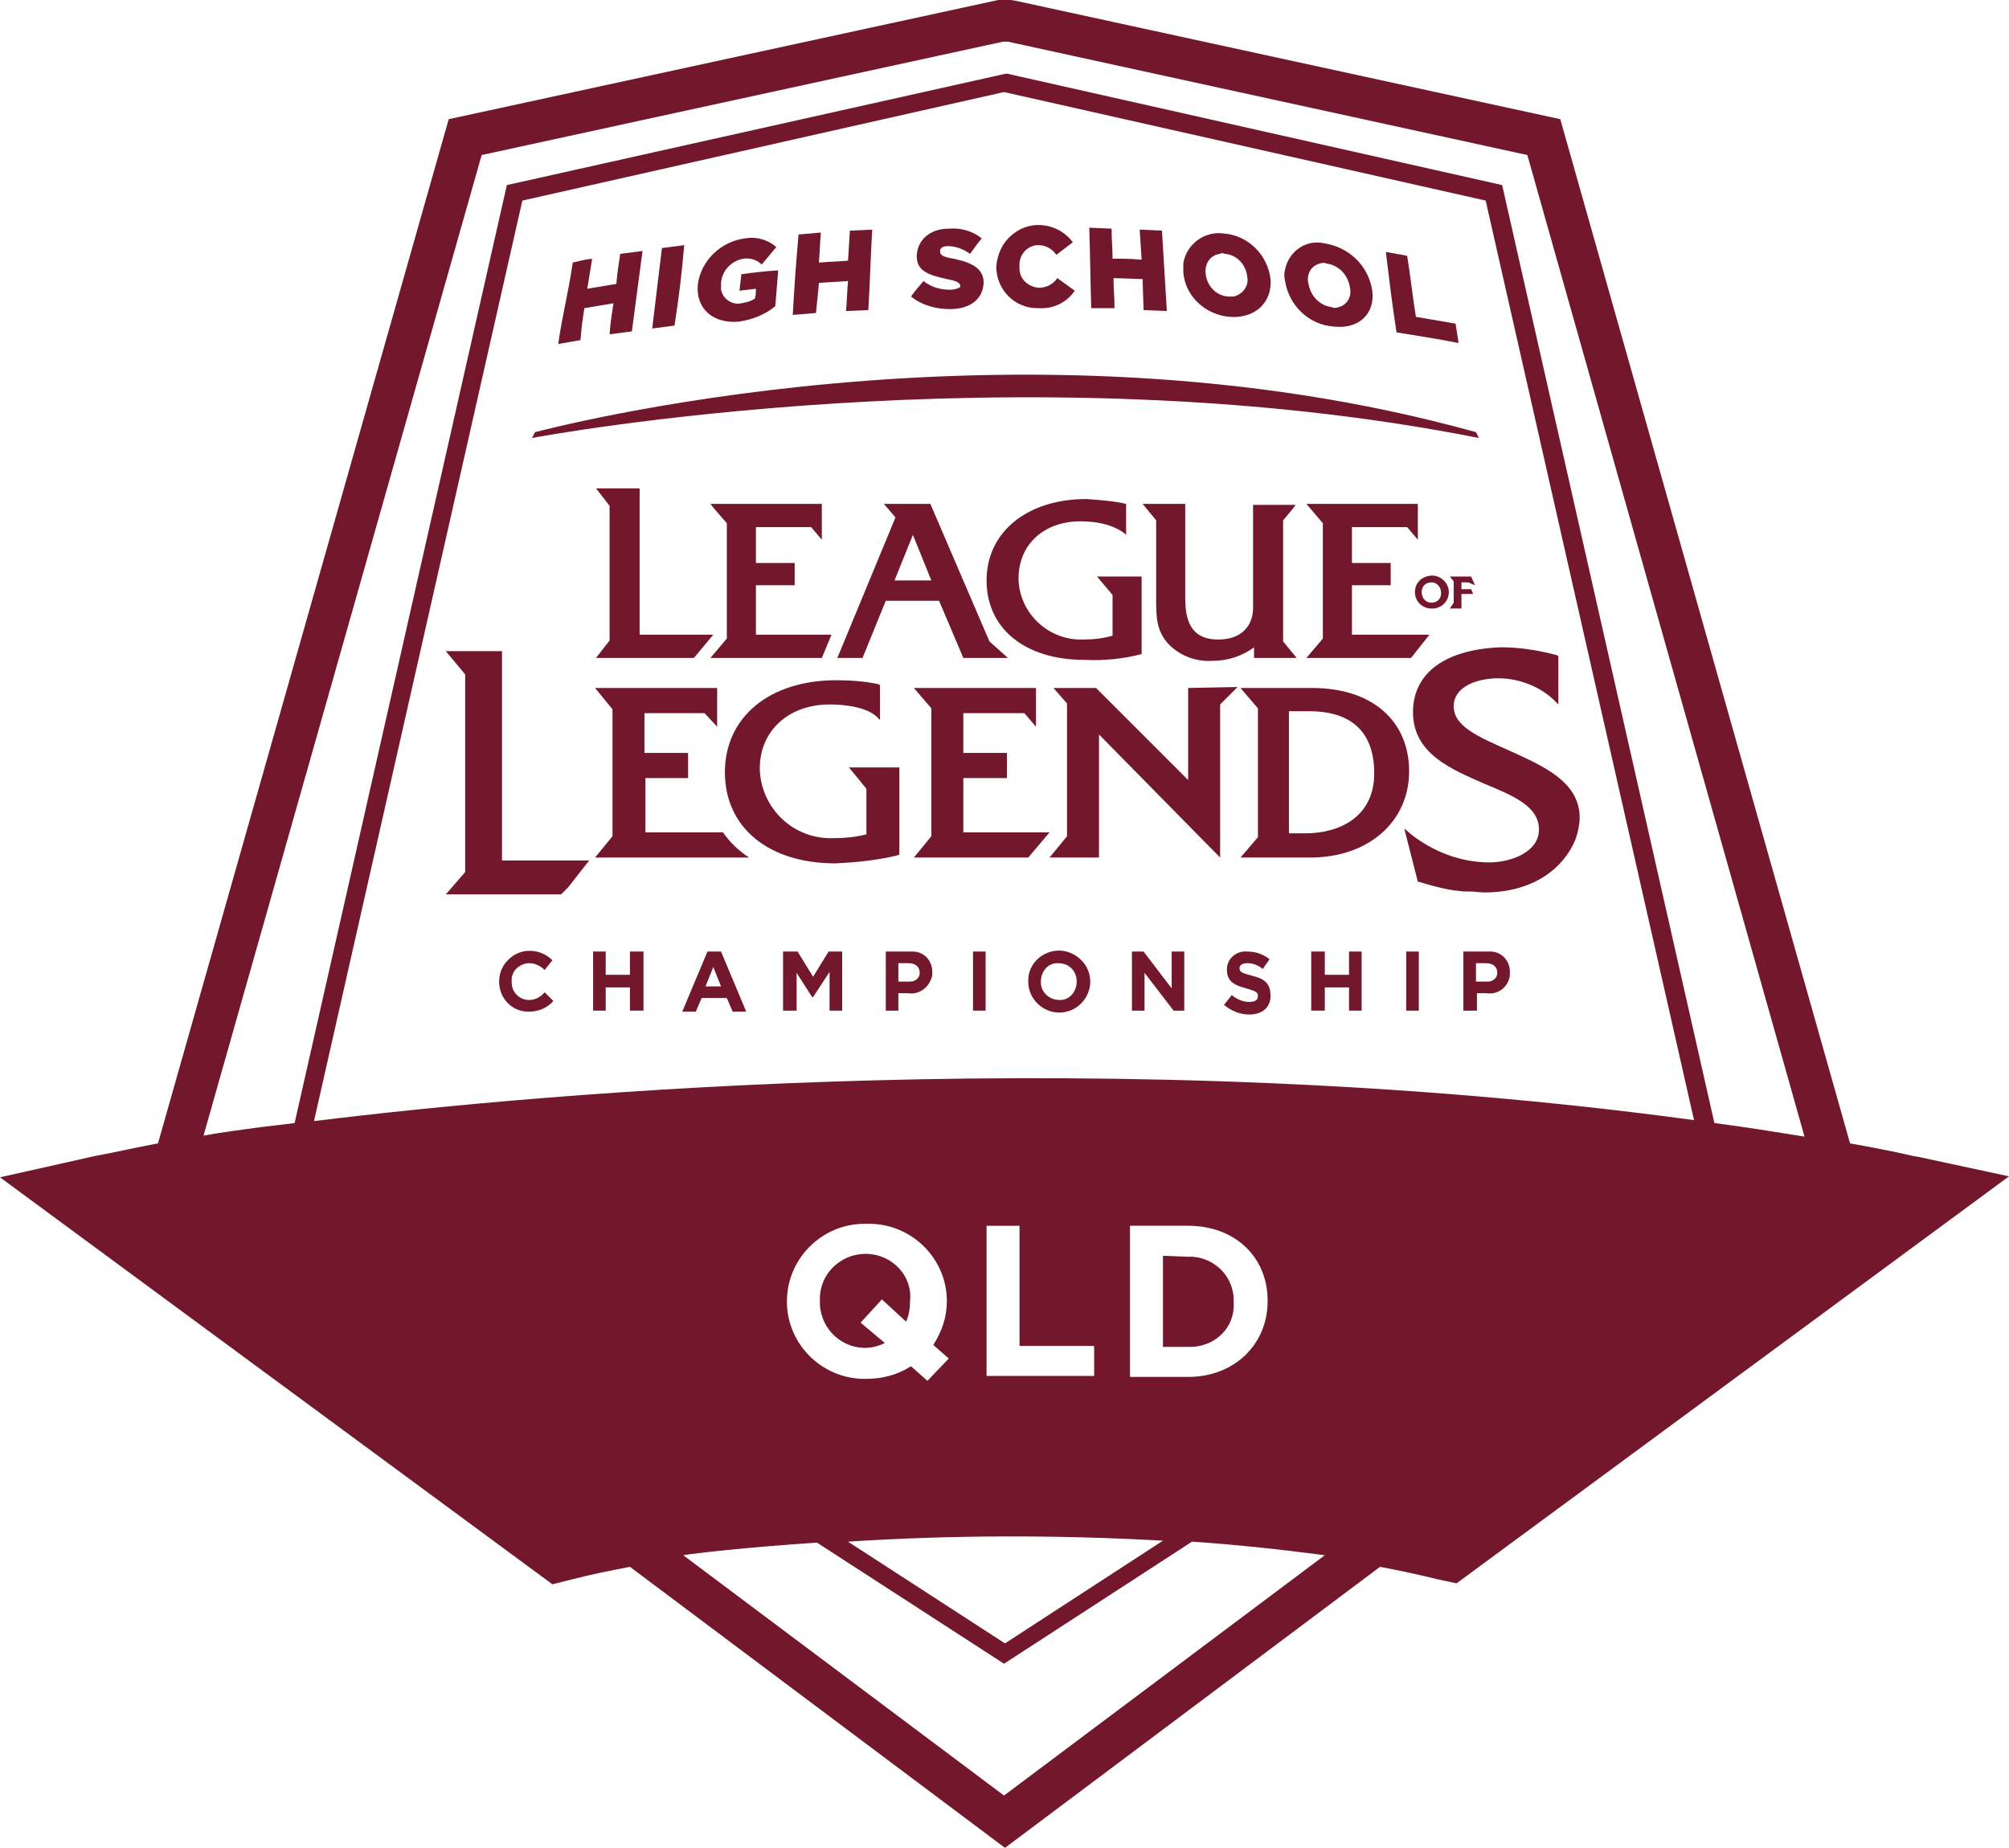 <?xml version="1.0" encoding="utf-8"?>
<!-- Generator: Adobe Illustrator 23.1.0, SVG Export Plug-In . SVG Version: 6.00 Build 0)  -->
<svg version="1.1" id="Layer_1" xmlns="http://www.w3.org/2000/svg" xmlns:xlink="http://www.w3.org/1999/xlink" x="0px" y="0px"
	 viewBox="0 0 207.3 190.7" style="enable-background:new 0 0 207.3 190.7;" xml:space="preserve">
<style type="text/css">
	.st0{fill:#73182C;}
</style>
<title>QLD_Simple</title>
<g>
	<g id="Layer_1-2">
		<path class="st0" d="M54.6,103.2c-1,0-1.8-0.8-1.8-1.8c0,0,0,0,0-0.1l0,0c-0.1-1,0.7-1.8,1.7-1.9c0,0,0,0,0.1,0
			c0.6,0,1.2,0.3,1.6,0.7l0.8-1c-1.3-1.3-3.4-1.3-4.6,0c-0.6,0.6-0.9,1.4-0.9,2.2l0,0c0,1.7,1.3,3.1,3,3.1c0,0,0.1,0,0.1,0
			c1,0,1.9-0.4,2.5-1.1l-0.9-0.9C55.8,102.9,55.2,103.2,54.6,103.2z"/>
		<polygon class="st0" points="65,100.6 62.5,100.6 62.5,98.2 61.2,98.2 61.2,104.3 62.5,104.3 62.5,101.9 65,101.9 65,104.3 
			66.4,104.3 66.4,98.2 65,98.2 		"/>
		<path class="st0" d="M73,98.2l-2.6,6.2h1.4l0.6-1.4h2.6l0.6,1.4h1.4l-2.6-6.2H73z M72.8,101.8l0.8-2l0.8,2H72.8z"/>
		<polygon class="st0" points="83.9,100.8 82.3,98.2 80.8,98.2 80.8,104.3 82.2,104.3 82.2,100.4 83.8,102.9 83.9,102.9 85.6,100.3 
			85.6,104.3 86.9,104.3 86.9,98.2 85.5,98.2 		"/>
		<path class="st0" d="M93.9,98.2h-2.5v6.1h1.3v-1.8h1c1.2,0.2,2.3-0.7,2.5-1.9c0-0.1,0-0.2,0-0.3l0,0c0-1.2-0.9-2.1-2-2.1
			C94.1,98.2,94,98.2,93.9,98.2z M94.9,100.4c0,0.5-0.4,0.9-1,0.9c0,0-0.1,0-0.1,0h-1.1v-1.9h1C94.5,99.4,94.9,99.8,94.9,100.4
			L94.9,100.4z"/>
		<rect x="100.4" y="98.2" class="st0" width="1.3" height="6.1"/>
		<path class="st0" d="M109.3,98.1c-1.7,0-3.2,1.3-3.2,3.1c0,0,0,0.1,0,0.1l0,0c0,1.8,1.5,3.2,3.2,3.2c1.8,0,3.2-1.5,3.2-3.2l0,0
			c0-1.7-1.4-3.1-3.1-3.2C109.4,98.1,109.3,98.1,109.3,98.1z M111.1,101.3c0,1-0.7,1.9-1.7,1.9c0,0-0.1,0-0.1,0
			c-1,0-1.9-0.8-1.9-1.8c0,0,0,0,0-0.1l0,0c0-1,0.7-1.9,1.7-1.9c0,0,0.1,0,0.1,0C110.3,99.4,111.1,100.2,111.1,101.3
			C111.1,101.3,111.1,101.3,111.1,101.3L111.1,101.3z"/>
		<polygon class="st0" points="120.9,102 118,98.2 116.8,98.2 116.8,104.3 118.1,104.3 118.1,100.4 121.1,104.3 122.2,104.3 
			122.2,98.2 120.9,98.2 		"/>
		<path class="st0" d="M129.2,100.7c-1.1-0.3-1.3-0.4-1.3-0.8l0,0c0-0.3,0.3-0.5,0.8-0.5c0.6,0,1.1,0.2,1.6,0.6l0.7-1
			c-0.6-0.5-1.4-0.8-2.3-0.8c-1-0.1-2,0.6-2.1,1.7c0,0.1,0,0.1,0,0.2l0,0c0,1.2,0.8,1.6,2,1.9c1,0.3,1.2,0.4,1.2,0.8l0,0
			c0,0.4-0.3,0.6-0.9,0.6c-0.7,0-1.3-0.3-1.8-0.7l-0.8,1c0.7,0.6,1.6,1,2.6,1c1.3,0,2.2-0.7,2.2-1.9l0,0
			C131.1,101.4,130.4,101,129.2,100.7z"/>
		<polygon class="st0" points="139.2,100.6 136.7,100.6 136.7,98.2 135.3,98.2 135.3,104.3 136.7,104.3 136.7,101.9 139.2,101.9 
			139.2,104.3 140.5,104.3 140.5,98.2 139.2,98.2 		"/>
		<rect x="145.1" y="98.2" class="st0" width="1.3" height="6.1"/>
		<path class="st0" d="M153.5,98.2H151v6.1h1.4v-1.8h1c1.2,0.2,2.3-0.7,2.4-1.9c0-0.1,0-0.2,0-0.3l0,0c0-1.2-0.9-2.1-2-2.1
			C153.7,98.2,153.6,98.2,153.5,98.2z M154.5,100.4c0,0.5-0.4,0.9-1,0.9c0,0-0.1,0-0.1,0h-1.1v-1.9h1
			C154.1,99.4,154.5,99.8,154.5,100.4L154.5,100.4z"/>
		<path class="st0" d="M60.3,31.8l3-0.5c-0.2,1.3-0.3,1.9-0.4,3.2l2.3-0.3l1.1-8.3l-2.3,0.3c-0.2,1.3-0.3,1.9-0.4,3.1l-3,0.5
			l0.5-3.1c-0.9,0.1-1.1,0.2-2,0.4c-0.5,3.4-1,5-1.5,8.4l2.3-0.4C60,33.7,60.1,33.1,60.3,31.8z"/>
		<path class="st0" d="M70.6,25.3l-2.3,0.3l-1,8.3l2.3-0.3C70.1,30.3,70.3,28.7,70.6,25.3z"/>
		<path class="st0" d="M76.2,33.2c1.4-0.2,2.7-0.7,3.8-1.6l0.3-3.7c-1.5,0.1-2.3,0.2-3.8,0.4l-0.2,1.7l1.7-0.2c0,0.4,0,0.6-0.1,1
			c-0.4,0.3-0.9,0.4-1.4,0.5c-0.9,0.2-1.9-0.4-2.1-1.4c0-0.2,0-0.5,0-0.7l0,0c0.1-1.3,1.1-2.3,2.3-2.5c0.7-0.1,1.4,0.1,1.9,0.6
			l1.5-1.8c-0.9-0.8-2.1-1.1-3.2-0.9c-2.5,0.3-4.6,2.3-4.9,4.8l0,0C71.8,31.9,73.6,33.4,76.2,33.2z"/>
		<path class="st0" d="M84.5,29.2c1.2-0.1,1.8-0.1,3-0.2c-0.1,1.3-0.1,1.9-0.2,3.1l2.3-0.1c0.2-3.3,0.2-5,0.4-8.3l-2.3,0.1
			c-0.1,1.2-0.1,1.9-0.2,3.1c-1.2,0.1-1.8,0.1-3,0.2c0.1-1.2,0.1-1.9,0.2-3.1l-2.3,0.2c-0.3,3.3-0.4,5-0.6,8.3l2.4-0.2
			C84.3,31.1,84.4,30.5,84.5,29.2z"/>
		<path class="st0" d="M98,29.9c-1,0-2-0.3-2.7-0.9c-0.5,0.6-0.8,0.9-1.3,1.6c1.1,0.9,2.6,1.3,4,1.3c2.1,0,3.4-1,3.5-2.7l0,0
			c0-1.5-1.2-2.1-3.1-2.5c-1.2-0.2-1.4-0.4-1.4-0.8l0,0c0-0.3,0.3-0.5,0.8-0.5c0.8,0,1.6,0.3,2.3,0.8c0.5-0.7,0.7-1,1.2-1.6
			c-1-0.8-2.2-1.1-3.4-1c-2,0-3.2,1.2-3.3,2.7l0,0c-0.1,1.7,1.3,2.1,3.1,2.5c1.1,0.2,1.4,0.4,1.4,0.8l0,0C99,29.7,98.6,29.9,98,29.9
			z"/>
		<path class="st0" d="M107.2,31.8c1.5,0.1,2.9-0.6,3.7-1.8l-1.8-1.3c-0.4,0.6-1.1,1-1.9,1c-1.2-0.1-2.1-1-2-2.2c0,0,0,0,0,0l0,0
			c-0.1-1.1,0.7-2.1,1.8-2.2c0.1,0,0.1,0,0.2,0c0.7,0,1.4,0.4,1.8,1l1.7-1.3c-1.4-1.9-4.2-2.4-6.1-0.9c-1.1,0.8-1.7,2.1-1.8,3.4l0,0
			c0,2.4,1.9,4.3,4.2,4.3C107.1,31.8,107.2,31.8,107.2,31.8z"/>
		<path class="st0" d="M115,31.8c0-1.3-0.1-1.9-0.1-3.1l3,0.1L118,32l2.4,0.1c-0.2-3.3-0.3-5-0.5-8.3l-2.3-0.1l0.2,3.1
			c-1.2-0.1-1.8-0.1-3-0.1c0-1.2-0.1-1.9-0.1-3.1l-2.3-0.1c0.1,3.3,0.1,5,0.2,8.3L115,31.8z"/>
		<path class="st0" d="M126.9,32.7c2.6,0.2,4.4-1.5,4.2-3.9l0,0c-0.3-2.5-2.3-4.5-4.8-4.7c-2-0.3-3.9,1.1-4.2,3.1c0,0.3,0,0.6,0,0.9
			l0,0C122.3,30.6,124.4,32.5,126.9,32.7z M126.4,26.2c1.3,0.1,2.2,1.2,2.3,2.4l0,0c0.2,0.9-0.5,1.8-1.4,2c-0.2,0-0.4,0-0.6,0
			c-1.3-0.1-2.2-1.2-2.3-2.4l0,0c-0.1-1,0.5-1.9,1.5-2C126,26.1,126.2,26.1,126.4,26.2z"/>
		<path class="st0" d="M137.6,33.7c2.6,0.3,4.3-1.3,4-3.7l0,0c-0.4-2.6-2.4-4.5-5-4.9c-1.8-0.4-3.6,0.8-4,2.7
			c-0.1,0.4-0.1,0.8,0,1.2l0,0C133,31.5,135,33.5,137.6,33.7z M136.9,27.2c1.3,0.2,2.2,1.2,2.4,2.5l0,0c0.2,0.9-0.3,1.8-1.2,2
			c-0.2,0.1-0.5,0.1-0.7,0c-1.3-0.2-2.2-1.2-2.4-2.5l0,0c-0.2-0.9,0.3-1.8,1.2-2C136.4,27.1,136.7,27.1,136.9,27.2z"/>
		<path class="st0" d="M150.5,35.4c-0.1-0.8-0.2-1.2-0.3-2l-4.1-0.7c-0.4-2.5-0.5-3.8-0.9-6.3L143,26c0.4,3.3,0.6,5,1.1,8.3
			C146.6,34.7,147.9,34.9,150.5,35.4z"/>
		<path class="st0" d="M133.4,52.5L133.4,52.5l0.3-0.4h-4.4v10.6c0,1.9-1.2,3.3-3.6,3.3s-3.4-1.4-3.4-4.2V52h-4.4l1.4,1.7v8.2
			c0,1.7,0,3.2,1.3,4.6c1.2,1.2,2.8,1.8,4.5,1.7c1.6,0,3.1-0.5,4.3-1.4v1.1h4.4l-1.4-1.7V53.7L133.4,52.5z"/>
		<path class="st0" d="M135.4,71H128l1.8,2.1v13.3l-1.8,2.1h7.2c6,0,10.2-3.7,10.2-8.9S141.6,71,135.4,71z M134.7,86H133V73.4h2.1
			c4.4,0,6.7,2.2,6.7,6.4C141.8,84.4,138.1,86,134.7,86z"/>
		<polygon class="st0" points="108.3,85.9 99.4,85.9 99.4,80.3 103.9,80.3 103.9,77.7 99.4,77.7 99.4,73.6 105.7,73.6 106.9,75 
			106.9,73.6 106.9,73.6 106.9,71 94.3,71 96.1,73.1 96.1,86.3 94.3,88.5 106.1,88.5 		"/>
		<path class="st0" d="M99.4,67.9h4.6l-1.9-1.7L96,52h-4.8l1.2,1.4l-6,14.5H89l2.4-5.9h5.5L99.4,67.9z M92.3,59.9l1.9-4.7l1.9,4.7
			H92.3z"/>
		<polygon class="st0" points="85.8,65.5 78,65.5 78,60.4 82,60.4 82,58.1 78,58.1 78,54.4 83.7,54.4 84.8,55.7 84.8,52.5 84.8,52 
			73.3,52 73.7,52.5 75,54 75,65.9 73.3,67.9 84.8,67.9 		"/>
		<path class="st0" d="M86.2,89.1c2.1-0.1,4.2-0.3,6.3-0.8l0.3-0.1v-9h-5.2l1.8,2.2v4.7c-1.1,0.3-2.3,0.4-3.5,0.4
			c-4,0.1-7.3-3-7.5-7c0-0.1,0-0.1,0-0.2c0-3.9,3-6.6,7.2-6.6c1,0,3.9,0.1,5.1,1.5l0.1,0.1v-3.6l-0.2-0.1c-1.4-0.3-2.9-0.4-4.3-0.4
			c-6.9,0-11.5,3.8-11.5,9.5S79.3,89.1,86.2,89.1z"/>
		<path class="st0" d="M117.8,67.5v-8h-4.6l1.6,1.9v4.2c-1,0.3-2,0.4-3.1,0.4c-3.5,0.1-6.5-2.7-6.6-6.2c0,0,0-0.1,0-0.1
			c0-3.5,2.6-5.9,6.4-5.9c3.4,0,4.7,1.4,4.7,1.4v-3.2c-1.3-0.3-2.7-0.4-4.1-0.5c-6.1,0-10.3,3.4-10.3,8.4s4,8.2,10.1,8.2
			C113.9,68.2,115.9,68,117.8,67.5z"/>
		<polygon class="st0" points="62.9,66.1 61.5,67.9 63.5,67.9 63.8,67.9 71.6,67.9 73.6,65.5 66,65.5 66,52.5 66,50.8 66,50.4 
			61.5,50.4 62.9,52.2 62.9,52.5 		"/>
		<polygon class="st0" points="51.8,69.6 51.8,67.2 46,67.2 48,69.6 48,90 46,92.3 54.6,92.3 57.9,92.3 58.6,91.6 58.6,91.6 
			60.8,88.8 51.8,88.8 		"/>
		<polygon class="st0" points="134.8,67.9 145.6,67.9 147.5,65.5 139.5,65.5 139.5,60.4 143.5,60.4 143.5,58.1 139.5,58.1 
			139.5,54.4 145.2,54.4 146.3,55.7 146.3,52.5 146.3,52 134.8,52 136.5,54 136.5,65.9 		"/>
		<path class="st0" d="M149.5,61.1c0-0.9-0.8-1.7-1.7-1.7c0,0,0,0,0,0l0,0c-1,0-1.8,0.7-1.8,1.7c0,0,0,0,0,0c0,1,0.8,1.7,1.7,1.7
			c0,0,0.1,0,0.1,0C148.7,62.8,149.5,62.1,149.5,61.1z M146.7,61.1c0-0.6,0.4-1,1-1c0.6,0,1,0.5,1,1.1c0,0,0,0,0,0c0,0.6-0.4,1-1,1
			C147.1,62.2,146.7,61.7,146.7,61.1C146.7,61.1,146.7,61.1,146.7,61.1L146.7,61.1z"/>
		<polygon class="st0" points="151.5,60.1 152.2,60.4 151.8,59.5 149.6,59.5 150,60 150,62.2 149.6,62.8 150.8,62.8 150.8,61.3 
			152,61.3 151.8,60.8 150.8,60.8 150.8,60.1 		"/>
		<path class="st0" d="M74.6,85.9h-8v-5.6H71v-2.6h-4.5v-4.1h6.2L74,75v-4H61.4l1.8,2.2v13.1l-1.8,2.2h15.9
			C76.2,87.8,75.3,86.9,74.6,85.9z"/>
		<path class="st0" d="M145.8,73.5c0,4.3,4,5.9,7.4,7.4c2.9,1.2,5.6,2.3,5.6,4.7s-3,3.4-5.1,3.4c-3,0-5.8-1.1-8.1-2.9l-0.7-0.6
			l1.4,5.5h0.1c1,0.3,2,0.6,3.1,0.8l0.6,0.1c0.3,0,0.7,0.1,1,0.1h0.5c0.5,0,1.1,0.1,1.6,0.1c4.6,0,7.6-2.1,9-4.7l0,0
			c0.5-0.9,0.7-1.8,0.8-2.8l0,0c0-0.1,0-0.1,0-0.2c0-3.8-3.9-5.4-7.4-7c-2.9-1.3-5.6-2.4-5.6-4.5s2.5-2.9,4.6-2.9
			c2.1,0,4.2,0.8,5.7,2.2l0.5,0.5v-5l-0.2-0.1c-1.9-0.5-3.8-0.8-5.7-0.8C149.2,67,145.8,69.4,145.8,73.5z"/>
		<polygon class="st0" points="122.6,71 122.6,80.5 113.1,71 113.1,71 108.7,71 110.1,72.6 110.1,86.3 108.3,88.5 108.3,88.5 
			108.3,88.5 113.4,88.5 113.4,75.8 125.9,88.5 125.9,72.7 127.7,70.9 		"/>
		<path class="st0" d="M152.6,45.2l-0.3-0.6c-47.8-13.3-96.6-0.1-97.1,0l-0.3,0.6C55.4,45.1,105.2,35.8,152.6,45.2z"/>
		<path class="st0" d="M89.5,129.4c-0.1,0-0.1,0-0.2,0c-2.6,0-4.7,2.1-4.7,4.6c0,0.1,0,0.1,0,0.2v0c-0.1,2.6,1.9,4.8,4.5,4.9
			c0.1,0,0.1,0,0.2,0c0.7,0,1.4-0.2,2-0.5l-2.5-2.1l2.2-2.4l2.5,2.3c0.3-0.7,0.4-1.4,0.4-2.1C94.2,131.7,92.1,129.5,89.5,129.4z"/>
		<g>
			<path class="st0" d="M127.3,134.9c0-0.2,0-0.3,0-0.5c0.1-2.5-1.8-4.5-4.2-4.7c-0.2,0-0.3,0-0.5,0l-2.6-0.1v9.4h2.6
				C125.1,139.1,127.2,137.3,127.3,134.9z"/>
			<path class="st0" d="M198,119.4l-0.6-0.1c-2.1-0.5-4.3-0.9-6.5-1.3L161,12.3L104.9,0.1L104.3,0H103L46.3,12.3L16.3,118
				c-2.2,0.4-4.3,0.9-6.5,1.3L0,121.5l57,42l2-0.5c1.9-0.5,3.9-0.9,6-1.3l38.7,29l38.7-29c2.1,0.4,4,0.8,6,1.3l1.9,0.4l57-42
				L198,119.4z M103.6,185.3l-33.1-24.8c1.2-0.2,6.3-0.8,13.8-1.3l19.3,12.5l19.4-12.6c4.5,0.3,9.1,0.8,13.7,1.4L103.6,185.3z
				 M97.9,140.2l-2.2,2.3L94,141c-1.4,0.9-3,1.3-4.6,1.3c-4.4,0.1-8.1-3.4-8.2-7.8c0-0.1,0-0.1,0-0.2c0-4.4,3.6-8,8-8
				c0.1,0,0.2,0,0.3,0c4.4-0.1,8.1,3.4,8.2,7.8c0,0.1,0,0.1,0,0.2v0c0,1.6-0.5,3.1-1.4,4.5L97.9,140.2z M112.9,138.9v3.1h-11.1
				v-15.5h3.4v12.4H112.9z M120,159l-16.3,10.6l-16.2-10.5C98.3,158.4,109.2,158.4,120,159z M116.6,142v-15.5h6
				c4.9,0,8.2,3.3,8.2,7.7v0.1c0,4.4-3.4,7.8-8.2,7.8H116.6z M32.4,115.7l21.5-95l49.7-11.2l49.7,11.2l21.5,94.9
				C115.3,107.5,56.7,112.7,32.4,115.7z M186.2,117.3c-3.1-0.5-6.2-1-9.3-1.4L155,19.1L103.9,7.6h-0.1L52.3,19.1l-21.9,96.8
				c-5.2,0.6-8.4,1.1-9.4,1.3L49.7,16l53.8-11.7h0.3h0.2L157.6,16L186.2,117.3L186.2,117.3z"/>
		</g>
	</g>
</g>
</svg>
